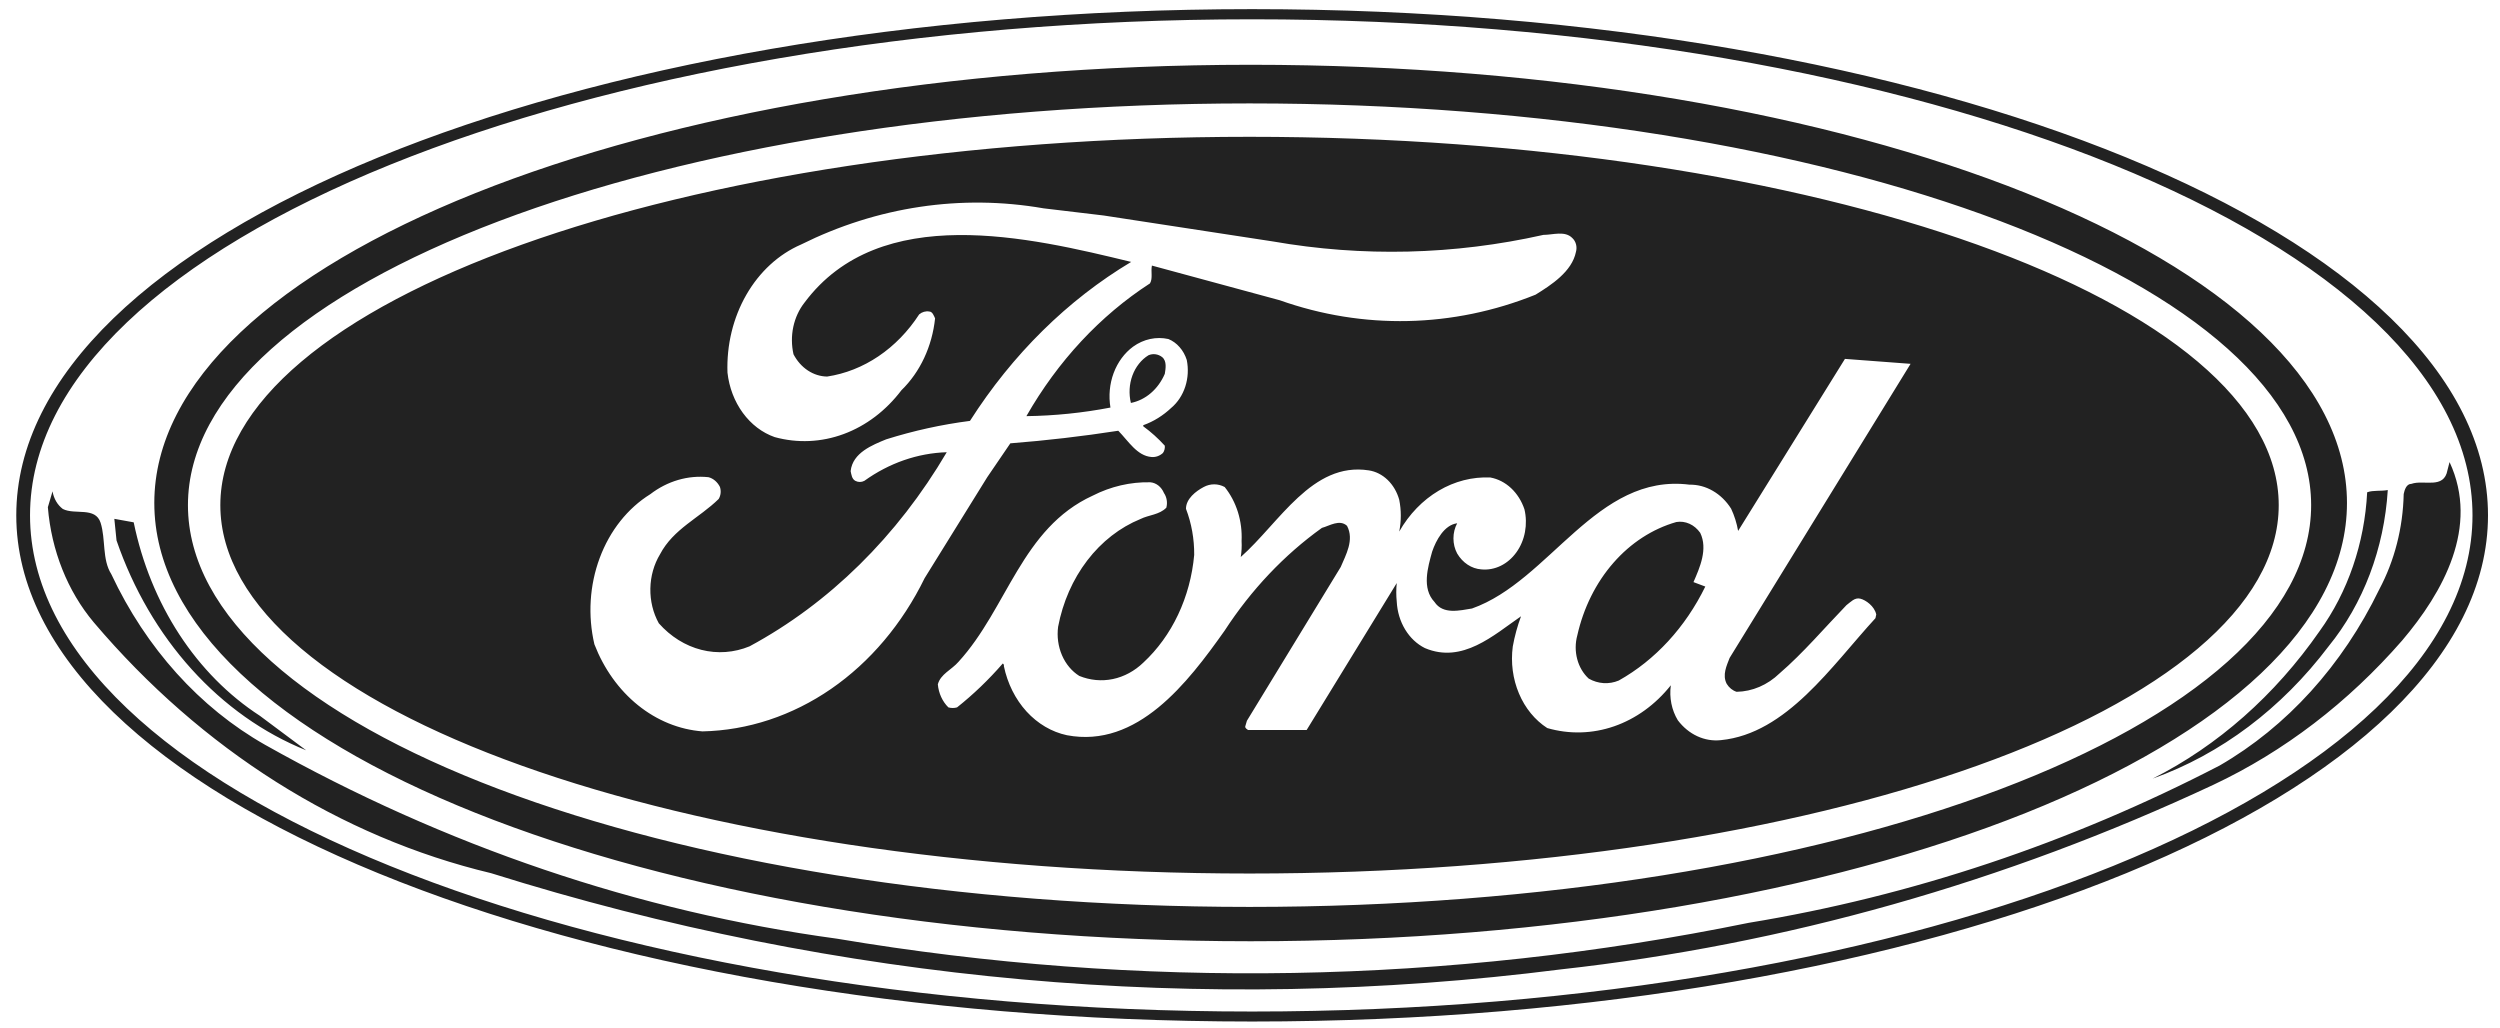 <svg width="90" height="37" viewBox="0 0 90 37" fill="none" xmlns="http://www.w3.org/2000/svg">
<path d="M41.933 13.458C41.963 13.27 42.012 13.001 41.839 12.857C41.768 12.801 41.685 12.766 41.599 12.754C41.513 12.742 41.426 12.754 41.345 12.789C41.086 12.948 40.882 13.206 40.767 13.518C40.652 13.83 40.633 14.179 40.712 14.506C40.973 14.454 41.219 14.333 41.431 14.151C41.643 13.969 41.815 13.732 41.933 13.458ZM58.276 24.499C59.587 23.764 60.673 22.584 61.391 21.116L60.965 20.956C61.193 20.435 61.49 19.765 61.208 19.182C61.105 19.037 60.973 18.924 60.822 18.856C60.671 18.788 60.508 18.766 60.348 18.793C59.491 19.038 58.707 19.546 58.08 20.265C57.453 20.983 57.005 21.884 56.783 22.873C56.707 23.15 56.705 23.448 56.779 23.726C56.852 24.004 56.997 24.25 57.194 24.43C57.361 24.525 57.543 24.58 57.729 24.592C57.915 24.604 58.101 24.572 58.276 24.499ZM44.983 31.447C65.444 31.447 82.034 25.512 82.034 18.186C82.034 10.86 65.444 4.925 44.983 4.925C24.523 4.925 7.932 10.86 7.932 18.186C7.932 25.512 24.518 31.447 44.983 31.447ZM62.32 18.312C62.438 18.563 62.523 18.833 62.572 19.113L66.418 12.92L68.781 13.098L62.266 23.686C62.162 23.961 61.994 24.298 62.162 24.619C62.248 24.759 62.374 24.86 62.518 24.905C63.084 24.895 63.63 24.661 64.065 24.241C64.91 23.514 65.686 22.599 66.472 21.786C66.631 21.666 66.769 21.505 66.967 21.551C67.165 21.597 67.486 21.826 67.545 22.123L67.516 22.255C65.939 23.972 64.317 26.41 61.954 26.645C61.665 26.677 61.373 26.629 61.103 26.504C60.834 26.38 60.593 26.183 60.402 25.93C60.179 25.564 60.089 25.112 60.15 24.67C59.596 25.366 58.891 25.876 58.108 26.147C57.325 26.418 56.493 26.44 55.701 26.21C55.26 25.926 54.904 25.492 54.683 24.967C54.461 24.442 54.383 23.851 54.46 23.274C54.527 22.901 54.627 22.537 54.757 22.186C53.768 22.868 52.646 23.904 51.296 23.331C51.01 23.189 50.764 22.957 50.585 22.662C50.406 22.367 50.301 22.02 50.283 21.66C50.26 21.438 50.26 21.213 50.283 20.99L47.04 26.279H44.929C44.889 26.25 44.815 26.21 44.83 26.147L44.889 25.947L48.266 20.412C48.449 19.977 48.76 19.439 48.493 18.93C48.226 18.684 47.861 18.93 47.589 19.004C46.232 19.976 45.043 21.232 44.084 22.707C42.759 24.579 40.945 26.948 38.409 26.468C37.864 26.352 37.359 26.055 36.956 25.615C36.554 25.174 36.27 24.607 36.14 23.984C36.146 23.938 36.133 23.905 36.1 23.886C35.593 24.469 35.043 24.998 34.454 25.466C34.352 25.495 34.245 25.495 34.142 25.466C33.928 25.257 33.791 24.959 33.762 24.636C33.861 24.264 34.256 24.115 34.508 23.823C36.268 21.895 36.777 19.016 39.338 17.843C39.99 17.511 40.697 17.347 41.409 17.362C41.514 17.37 41.615 17.411 41.702 17.479C41.789 17.547 41.858 17.641 41.904 17.751C41.954 17.824 41.987 17.91 42.002 18.002C42.017 18.094 42.012 18.188 41.988 18.277C41.736 18.535 41.355 18.535 41.058 18.684C40.319 18.985 39.659 19.499 39.14 20.178C38.621 20.857 38.26 21.678 38.092 22.564C38.046 22.914 38.095 23.271 38.231 23.588C38.367 23.904 38.585 24.165 38.854 24.333C39.241 24.491 39.658 24.53 40.063 24.446C40.468 24.361 40.846 24.157 41.162 23.852C41.673 23.378 42.098 22.792 42.412 22.127C42.726 21.462 42.923 20.731 42.991 19.977C42.996 19.406 42.895 18.84 42.695 18.317C42.695 17.957 43.05 17.682 43.332 17.533C43.451 17.469 43.58 17.436 43.711 17.436C43.841 17.436 43.97 17.469 44.089 17.533C44.298 17.793 44.46 18.1 44.565 18.434C44.669 18.769 44.714 19.124 44.697 19.479C44.708 19.671 44.698 19.863 44.667 20.052C46.061 18.821 47.233 16.618 49.274 16.933C49.525 16.97 49.761 17.09 49.956 17.278C50.15 17.465 50.294 17.712 50.372 17.991C50.448 18.368 50.448 18.759 50.372 19.136C50.728 18.512 51.218 18.006 51.793 17.665C52.368 17.324 53.009 17.16 53.654 17.19C53.927 17.24 54.184 17.372 54.399 17.573C54.614 17.774 54.78 18.037 54.88 18.335C54.943 18.601 54.949 18.881 54.899 19.15C54.849 19.42 54.743 19.672 54.59 19.884C54.438 20.096 54.244 20.263 54.024 20.37C53.804 20.477 53.566 20.521 53.328 20.498C53.155 20.486 52.986 20.428 52.836 20.329C52.685 20.23 52.556 20.092 52.458 19.926C52.37 19.762 52.324 19.574 52.324 19.382C52.324 19.19 52.37 19.002 52.458 18.838C51.993 18.896 51.697 19.451 51.558 19.857C51.4 20.429 51.178 21.179 51.642 21.671C51.949 22.135 52.557 21.975 52.992 21.906C55.795 20.916 57.471 17.024 60.822 17.448C61.113 17.443 61.401 17.519 61.661 17.67C61.922 17.82 62.148 18.04 62.32 18.312ZM23.41 17.791C24.029 17.317 24.768 17.101 25.506 17.179C25.592 17.201 25.672 17.244 25.743 17.304C25.813 17.364 25.872 17.44 25.917 17.528C25.941 17.599 25.95 17.676 25.942 17.752C25.934 17.828 25.91 17.9 25.872 17.963C25.18 18.644 24.241 19.039 23.761 19.954C23.542 20.317 23.421 20.746 23.413 21.189C23.405 21.631 23.511 22.066 23.717 22.438C24.14 22.916 24.671 23.247 25.248 23.394C25.826 23.541 26.427 23.497 26.984 23.268C29.851 21.722 32.304 19.307 34.083 16.28C33.033 16.313 32.01 16.669 31.117 17.31C31.066 17.337 31.01 17.351 30.954 17.351C30.898 17.351 30.842 17.337 30.791 17.31C30.667 17.241 30.652 17.093 30.623 16.961C30.692 16.297 31.414 16.017 31.903 15.816C32.892 15.505 33.9 15.283 34.919 15.152C36.449 12.755 38.434 10.797 40.722 9.429C37.074 8.542 31.681 7.249 28.962 10.894C28.767 11.142 28.629 11.441 28.559 11.766C28.49 12.091 28.493 12.431 28.566 12.754C28.692 12.996 28.87 13.197 29.082 13.337C29.294 13.477 29.533 13.553 29.777 13.556C30.43 13.457 31.06 13.208 31.628 12.824C32.197 12.44 32.694 11.928 33.09 11.318C33.195 11.229 33.326 11.192 33.455 11.215C33.569 11.215 33.623 11.375 33.663 11.461C33.557 12.47 33.124 13.395 32.452 14.048C31.895 14.783 31.177 15.328 30.373 15.625C29.569 15.923 28.71 15.961 27.889 15.736C27.442 15.58 27.044 15.277 26.743 14.865C26.441 14.453 26.248 13.948 26.189 13.413C26.155 12.42 26.392 11.441 26.867 10.614C27.342 9.786 28.03 9.154 28.833 8.805C31.583 7.437 34.608 6.985 37.568 7.5L39.733 7.758L45.819 8.691C49.054 9.257 52.35 9.178 55.562 8.456C55.904 8.456 56.339 8.296 56.605 8.571C56.668 8.629 56.714 8.708 56.737 8.796C56.76 8.885 56.759 8.98 56.734 9.069C56.591 9.778 55.844 10.259 55.281 10.608C52.307 11.805 49.081 11.875 46.071 10.809L41.469 9.561C41.424 9.767 41.508 10.024 41.399 10.202C39.608 11.361 38.083 12.999 36.95 14.981C37.964 14.968 38.976 14.864 39.976 14.672C39.906 14.254 39.946 13.821 40.091 13.43C40.237 13.039 40.481 12.708 40.791 12.48C41.17 12.207 41.624 12.109 42.062 12.205C42.214 12.266 42.352 12.366 42.466 12.497C42.581 12.627 42.669 12.786 42.724 12.96C42.788 13.278 42.769 13.61 42.671 13.915C42.572 14.221 42.398 14.486 42.171 14.678C41.871 14.962 41.527 15.176 41.157 15.307V15.347C41.435 15.549 41.695 15.783 41.933 16.045C41.938 16.092 41.934 16.14 41.922 16.185C41.911 16.231 41.891 16.273 41.864 16.309C41.748 16.414 41.601 16.465 41.454 16.452C40.935 16.412 40.623 15.879 40.258 15.507C38.967 15.707 37.671 15.858 36.372 15.96L35.541 17.179L33.287 20.813C32.483 22.458 31.323 23.832 29.92 24.8C28.517 25.767 26.921 26.295 25.289 26.33C24.455 26.266 23.653 25.94 22.967 25.387C22.282 24.835 21.739 24.076 21.398 23.194C21.157 22.163 21.224 21.067 21.59 20.086C21.955 19.105 22.597 18.296 23.41 17.791ZM45.023 33.885C66.823 33.885 84.491 26.822 84.491 18.106C84.491 9.389 66.829 2.332 45.023 2.332C23.218 2.332 5.555 9.395 5.555 18.106C5.555 26.817 23.227 33.885 45.023 33.885ZM44.983 3.723C66.087 3.723 83.201 10.196 83.201 18.186C83.201 26.176 66.087 32.649 44.983 32.649C23.88 32.649 6.766 26.164 6.766 18.186C6.766 10.207 23.875 3.723 44.983 3.723ZM11.022 27.011L9.356 25.769C8.224 25.035 7.236 24.036 6.454 22.837C5.673 21.639 5.114 20.265 4.813 18.804L4.116 18.678L4.195 19.456C4.799 21.209 5.721 22.79 6.899 24.093C8.077 25.397 9.483 26.392 11.022 27.011ZM77.496 28.03C79.948 27.153 82.14 25.504 83.829 23.268C85.078 21.733 85.83 19.746 85.96 17.642C85.712 17.688 85.436 17.642 85.218 17.722C85.124 19.559 84.523 21.313 83.503 22.724C81.9 25.029 79.839 26.849 77.496 28.03ZM88.184 16.635L88.11 16.921C87.986 17.625 87.26 17.259 86.81 17.419C86.627 17.419 86.563 17.642 86.533 17.785C86.507 19 86.204 20.185 85.653 21.219C84.329 23.953 82.326 26.162 79.904 27.561C74.511 30.354 68.807 32.259 62.958 33.221C52.113 35.436 41.031 35.629 30.133 33.793C22.979 32.819 16.017 30.458 9.539 26.811C7.189 25.478 5.256 23.332 4.007 20.67C3.671 20.143 3.81 19.411 3.622 18.821C3.434 18.232 2.697 18.546 2.262 18.323C2.167 18.252 2.084 18.159 2.021 18.05C1.957 17.94 1.913 17.817 1.891 17.688L1.723 18.26C1.85 19.819 2.432 21.281 3.375 22.404C7.264 26.991 12.244 30.135 17.681 31.435C30.217 35.369 43.28 36.543 56.19 34.898C64.256 34.006 72.169 31.768 79.681 28.253C82.221 27.058 84.531 25.291 86.479 23.056C87.952 21.322 89.267 18.964 88.184 16.635ZM45.077 0.329C20.509 0.329 0.586 8.491 0.586 18.552C0.586 28.614 20.509 36.775 45.077 36.775C69.646 36.775 89.568 28.619 89.568 18.552C89.568 8.485 69.651 0.329 45.077 0.329ZM45.077 36.415C20.998 36.415 1.081 28.402 1.081 18.552C1.081 8.702 20.988 0.695 45.077 0.695C69.167 0.695 89.01 8.708 89.01 18.552C89.01 28.396 69.152 36.415 45.077 36.415Z" fill="#222222"/>
</svg>

